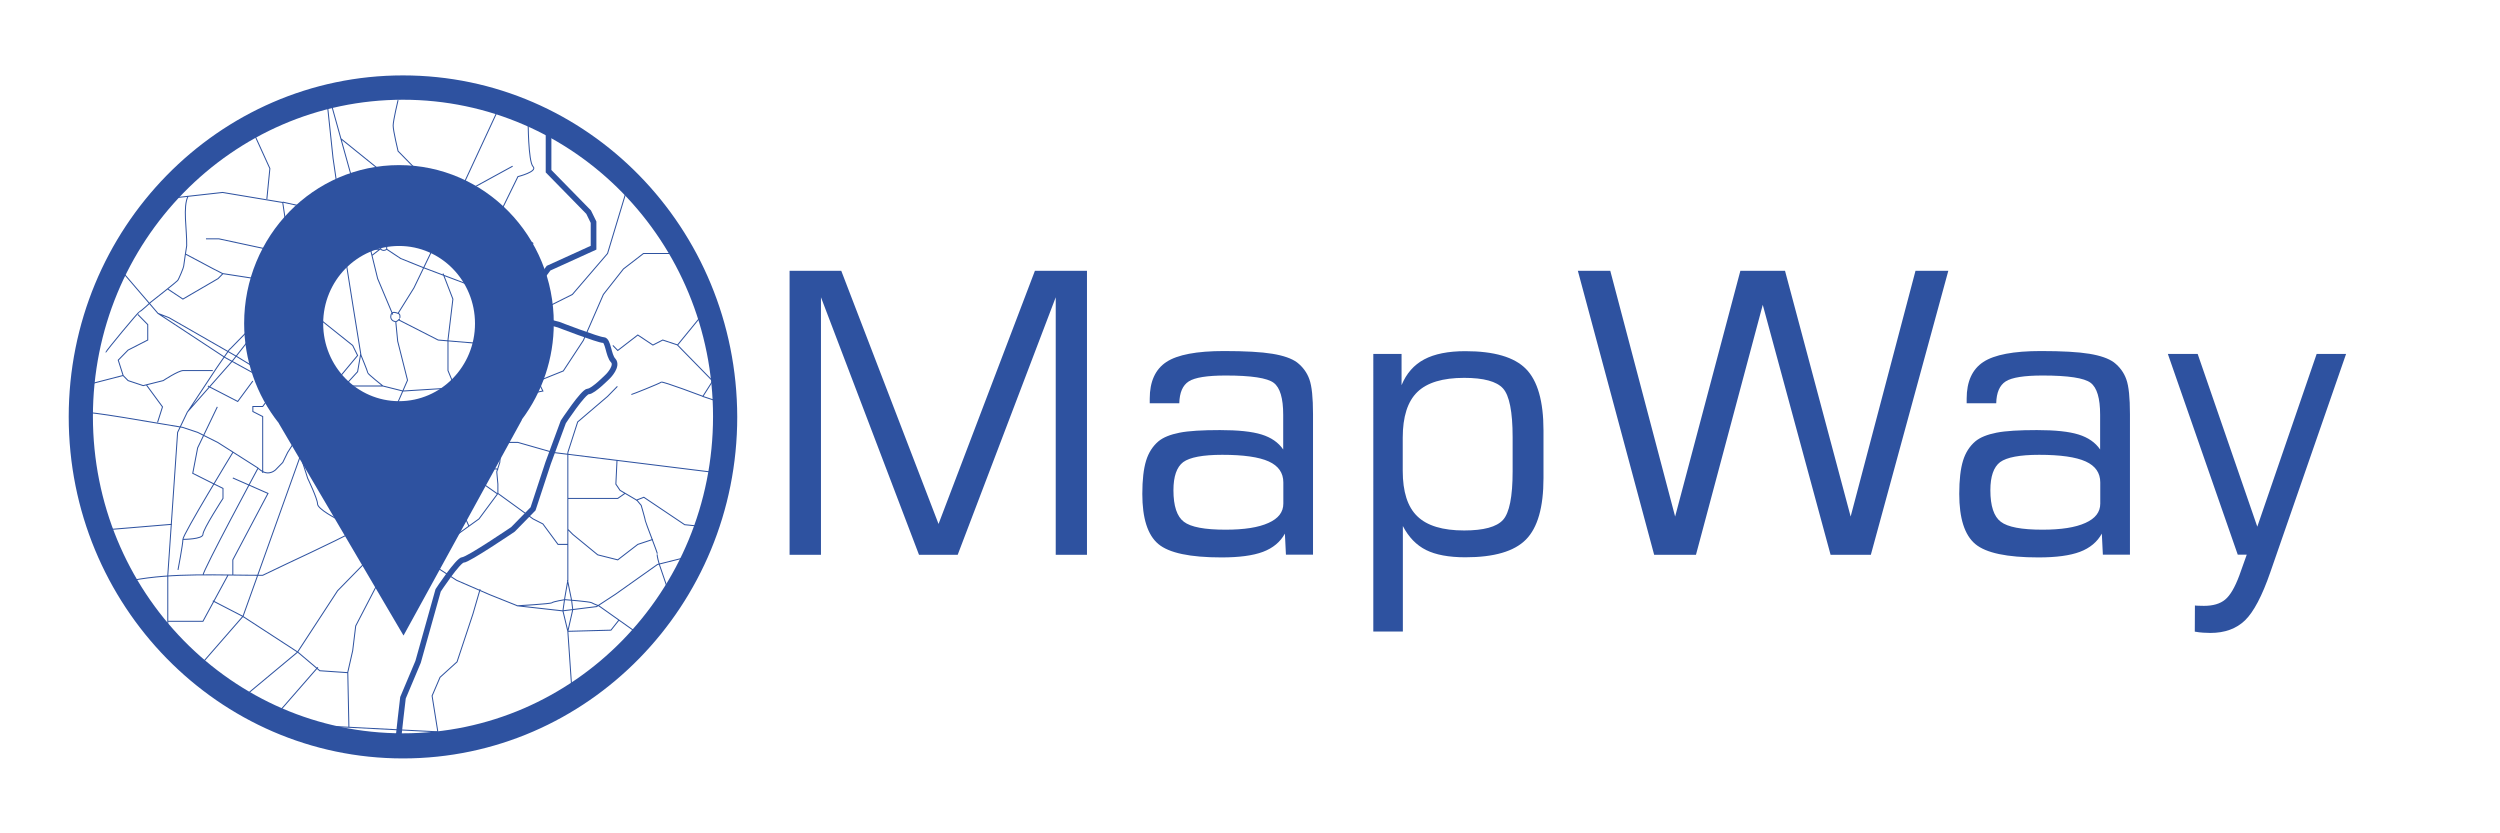 <?xml version="1.0" encoding="utf-8"?>
<!-- Generator: Adobe Illustrator 23.0.1, SVG Export Plug-In . SVG Version: 6.00 Build 0)  -->
<svg version="1.1"
	 id="SVGRoot" xmlns:cc="http://creativecommons.org/ns#" xmlns:dc="http://purl.org/dc/elements/1.1/" xmlns:inkscape="http://www.inkscape.org/namespaces/inkscape" xmlns:rdf="http://www.w3.org/1999/02/22-rdf-syntax-ns#" xmlns:sodipodi="http://sodipodi.sourceforge.net/DTD/sodipodi-0.dtd" xmlns:svg="http://www.w3.org/2000/svg"
	 xmlns="http://www.w3.org/2000/svg" xmlns:xlink="http://www.w3.org/1999/xlink" x="0px" y="0px" viewBox="0 0 1920 640"
	 style="enable-background:new 0 0 1920 640;" xml:space="preserve">
<style type="text/css">
	.st0{fill:none;stroke:#2E52A0;stroke-width:1.5;}
	.st1{fill:none;stroke:#2E52A0;stroke-width:0.265;}
	.st2{fill:#2E52A0;}
	.st3{enable-background:new    ;}
	.st4{fill:none;}
</style>
<sodipodi:namedview  bordercolor="#666666" borderopacity="1.0" id="base" inkscape:current-layer="layer1" inkscape:cx="1046.0453" inkscape:cy="351.09194" inkscape:document-units="px" inkscape:pageopacity="0.0" inkscape:pageshadow="2" inkscape:window-height="1001" inkscape:window-maximized="1" inkscape:window-width="1920" inkscape:window-x="-9" inkscape:window-y="-9" inkscape:zoom="0.7" pagecolor="#ffffff" showgrid="false">
	</sodipodi:namedview>
<g id="layer1" inkscape:groupmode="layer" inkscape:label="Layer 1">
	<g id="g5256" transform="matrix(2.904,0,0,2.967,18.215,-76.796)">
		<path id="path5228" inkscape:connector-curvature="0" class="st0" d="M99,218.4c0-1.3,1.3-11.9,1.3-11.9l4-9.3l5.3-18.5
			c0,0,5.3-7.9,6.6-7.9c1.3,0,13.2-7.9,13.2-7.9l5.3-5.3l4-11.9l4-10.6c0,0,5.3-7.9,6.6-7.9s5.3-4,5.3-4s2.6-2.6,1.3-4
			c-1.3-1.3-1.3-5.3-2.6-5.3s-11.9-4-11.9-4l-5.3-1.3l-1.3-4v-4l4-5.3l11.9-5.3v-6.6l-1.3-2.6l-10.6-10.6v-4v-7.9"/>
		
			<path id="path5248" inkscape:connector-curvature="0" sodipodi:nodetypes="ccccccccccccccccccccccccccsccccccccccccccccscccccccccccccsccccccccsccccccccccccccccsccccccccccccccccccccccccccccccssccccccccccscccccccccccsccccccccccccccccccccccccccccccsccccccscscsccccsccscccsccccccsccccccccccccccccccccccccccccccccscccccccccccccccccccccccccccccccsccccccccccccccccccccccccccccccccccccccccccccccccccccccccccccccccccccsccccccccccccccccccccccccccccccccccccccccccccccccccccccccccccccccccccccccccccccccccccccccccccccccccccccccccccccccccccccccccccccccccccccccc" class="st1" d="
			M161.9,155.4l2.1-0.8l10.8,7.1l5,0.5 M143.9,154.9h13.2l1.9-1.3 M143.9,162.9l1.3,1.3l6.6,5.3l5.3,1.3l5.3-4l4-1.3 M99,108.6
			l10.6,5.3l15.9,1.3l5.3-2.6 M110.9,96.7l2.6,6.6l-1.3,10.6v7.9l1.9,4.5 M109.5,79.5l1.3,1.9 M102.9,68.9l4,1.3c0,0,1.3,4,1.3,5.3
			s1.3,4,1.3,4l19.8-10.6 M124.1,84.8l6.6-13.2c0,0,5.3-1.3,4-2.6c-1.3-1.3-1.3-11.9-1.3-11.9 M83.9,61.8l12.4,9.8l4,2.6l1.3,4
			l4.8,1.9 M112.2,83.5l-5.3-1.3l-2.6-7.9v-4L99,65c0,0-1.3-5.3-1.3-6.6s1.3-6.6,1.3-6.6 M77.8,198.6l-10.6,11.9 M55.3,174.8v-4
			l9.3-17.2l-9.3-4 M23.3,162.9l15.9-1.3 M48.7,125.8l7.9,4l4-5.3 M42.1,165.5c0,0,5.3,0,5.3-1.3s5.3-9.3,5.3-9.3v-2.6L50,151
			l-5.3-2.6l1.3-6.6l2.6-5.3l2.6-5.3 M55.3,143c0,0-13.2,21.2-13.2,22.5s-1.3,7.9-1.3,7.9 M17.5,125.3l8.7-2.2 M32.5,125.6l4.2,5.6
			l-1.3,4 M30.2,107.3l2.6,2.6v4l-2.6,1.3l-2.6,1.3l-2.6,2.6l1.3,4l1.3,1.3l4,1.3l5.3-1.3c0,0,4-2.6,5.3-2.6h5.3H50 M76.5,79.5
			l1.3,14.6h4 M63.2,115.2l5.3-2.6l6.6-6.6l11.9,9.3l1.3,2.6l-7.9,9.3 M38.1,100.7l4,2.6l9.3-5.3l1.3-1.3 M42.9,91.7l7.1,3.7
			l2.6,1.3l17.2,2.6 M70.6,91.7l-19-4h-3.4 M64.3,77.4l0.8-7.9l-4-8.6 M156.9,145.1l-0.3,6.1l1.1,1.6l4.5,2.6l1.1,1.3
			c0,0,1.1,3.7,1.1,4s3.4,8.7,3.2,8.7c-0.3,0,0.5,2.6,0.5,2.6l3.7,10.6 M143.9,166.8V143 M102.4,159.9l1.9,1.6l0.3,0.5 M96.3,166.8
			c0,1.3,1.3,0,1.3,0v-2.6c0,0,11.9-4,11.9-2.6c0,1.3-1.3,6.6-1.3,6.6 M99,170.8l6.6-1.3l5.3-2.6h1.3 M110.9,139l-0.5,5.8
			 M119.3,149.6l6.1,4.2 M115.1,156.2l1.6-5.6c0,0,2.6-1.1,2.6-1.3s0.5-2.4,0.5-2.4 M109.3,155.7l5.8,0.5l2.6,5.8 M102.7,151.2
			c0,0,3.7,2.4,4,2.1c0.3-0.3,2.6-0.3,2.6-0.3 M94.7,157l2.9-1.9l4.5-1.3 M95.3,146.7l-1.3,3.2l7.4,10.8 M96.6,163.7l5.8-3.7
			l-0.3-6.4l1.9-6.6 M109.3,150.7v5.6l0.8,2.9l2.6,4l0.5,2.1 M113.8,147.5l5.6-0.5l6.1,0.3 M99,141.7l4.8,3.2h3.2h6.9
			c-0.3,0,1.9,0.5,1.9,0.5s2.1,0.8,2.1,0.5s1.9-4.5,1.9-4.5 M106.9,139v8.7 M92.9,146.7h10.8l0.8,1.1c0,0,4.5,0.3,4.8,0
			s0.5-1.3,0.5-1.3s2.6,0.5,2.9,0.8s1.3,0.3,1.3,0.3s0.5,3.4,0.3,3.4h-3.7l-1.3-0.3v-2.9 M21.7,117.1c0-0.3,8.7-10.6,9-10.6
			s2.9-2.4,2.9-2.4s6.9-5.3,7.1-5.6c0.3-0.3,1.6-3.4,1.6-3.7c0-0.3,0.8-5.3,0.8-5.3c0.1-4.2-1.1-10.1,0.4-12.9 M89.2,117.9
			c0,0-4.2-25.4-4.2-25.7s-0.8-9.3-0.8-9.3l-2.4-16.1l-1.4-13 M84.1,126.6l4.2-4.5l0.8-4.5c0,0,1.9,4.5,1.9,4.8s4,3.4,4,3.4
			 M60.6,112.6l19.8,14.6 M173,115.2l-4-1.3l-2.6,1.3l-4-2.6l-5.3,4l-1.3-1.3 M179.7,128.5c0,0-10.8-4-11.1-3.7s-7.7,3.2-7.9,3.2
			 M183.6,129.8l-4-1.3l2.6-4l-9.3-9.3l6.6-7.9v-4 M143.9,143l2.6-7.9l7.9-6.6l2.6-2.6 M109.5,215.2L108,206l2.1-4.8l4.5-4l4.2-12.4
			l1.9-6.4 M143.9,189.3l11.4-0.3l2.1-2.6 M130.4,182.7c0,0,9-0.5,9.3-0.8s3.4-0.8,3.4-0.8s6.6,0.5,7.1,0.8s1.9,0.8,1.9,0.8
			l11.1,7.7 M143.9,189.3l1.3-5.6l-0.3-2.4l-1.1-5.3 M125.4,153.6l9.3,6.6l2.6,1.3l4,5.3h2.6v9.3l-0.8,4.5l-0.5,3.4l1.3,5.3
			l1.3,18.5 M64.8,128.7l9.5,6.9 M67.2,125.8l-4,5.3h-2.6v1.3l2.6,1.3v14.6 M83.1,160.2l4-5.3l4-2.6 M87,162.9l-4-2.6
			c0,0-5.3-2.6-5.3-4c0-1.3-2.6-6.6-2.6-6.6l-1.3-4l1.3-5.3 M77.8,131.1L91,139h4 M74.6,140.1l7.1,4.2l5.3,4l5.3,1.3 M126.2,142.2
			l-0.3,3.4l-0.8,2.4l0.3,3.2v2.4l-5,6.6l-7.1,5l-1.6,3.2l-4.2,3.4 M106.9,139h4l4.8,2.1l10.6,1.1l0.8-1.9 M95,139l4,2.6l7.9-2.6v-4
			 M97.6,169.5l1.6,0.8l1.6,2.4l1.6-0.3l3.2-0.8l2.6,0.5l6.3,4l8.7,3.7l7.4,2.9l11.9,1.3l9-1.1l5-3.2l11.1-7.7l10.6-2.6 M86,214.2
			l-0.3-14.3l1.3-5.6l0.8-6.4l9.8-18.5l-1.3-0.3 M77.5,213.7l21.7,1.1l10.1,0.5l4.5,2.1 M50,181.4l7.9,4l14.6,9.3l5.8,4.8l7.4,0.5
			 M38.1,186.7h9.3l6.6-11.9 M47.4,174.8C47.4,173.5,62,147,62,147 M80.4,127.1l-4,4l-4,7.9l-2.6,4l-1.3,2.6l-1.9,1.9
			c0,0-0.8,0.8-2.1,0.8c-1.3,0-2.6-1.3-2.6-1.3l-10.6-6.6l-5.3-2.6l-4-1.3l-15.9-2.6c0,0-7.5-1.2-8.9-1.2 M47.4,197.3L58,185.4
			l19.8-54.2l4-4 M81.8,127.1c1.3,0,5.3-1.3,5.3-1.3H95l5.3,1.3l21.2-1.3l14.6-1.3l6.6-2.6l5.3-7.9l5.3-11.9l5.3-6.6l5.3-4h7.9
			 M125.4,136.4l-4-2.6l-2.6-2.6l-4-1.3l-1.3,1.3l-1.3,4 M128.1,103.3v4l6.6,13.2l1.3,4l1.3,2.6l-6.6,1.3l-2.6,1.3l-2.6,6.6l2.6,1.3
			l-1.3,2.6 M118.8,83.5l15.9,5.3 M134.7,88.8l-6.6,14.6 M110.9,83.5h7.9 M96,90.4l3.7,2.4l6.1,2.4l22.2,8.2h2.6h2.6l6.6,1.3
			l5.3-2.6l9.3-10.6l5.3-17.2 M91,86.9l3.4,2.4v1.1c0.5,0.4,1.1,0.4,1.6,0c0-0.7,0-1.1-0.3-1.3c-0.5-0.1-1-0.1-1.3,0.3 M91.8,90.4
			h2.4L92.1,92 M68.5,78.2l11.9,2.6 M90.8,86.9l-10.3-6.1 M97.6,107.3l-4-9.3l-4.2-16.8l-7.9-27.8 M99,107l4.2-6.6l10.3-20.9
			l11.9-25.1 M95,157.6l-3.4-5.3l1.1-4.2l2.9-9.8l1.1-3.2l4.8-10.8l-2.6-10.1l-0.5-5c0.1,0,1.2-0.8,1.1-0.8s0.2-1.1-0.3-1.3
			c-0.2-0.1-1.1-0.5-1.6-0.3c-0.3,0.1-0.5,0.5-0.5,0.8c-0.1,0.4,0,0.8,0.3,1.1c0.2,0.3,0.8,0.4,1.1,0.5 M69.6,126.1l13.5,1.1
			l6.6,2.6l6.6,5.3h4h9.3h2.6l11.9,5.3h6.6l9.3,2.6l43.7,5.3 M26.3,96.5l9.2,10.5l17.7,11.4l13.8,7.4l2.6,0.3l-13.2-7.9l-18-10.1
			l-2.9-1.1 M54.5,116.3l9.5-9.5l5.8-7.4l1.3-5.3 M43.4,132.4l7.7-11.4l3.4-4.8 M38.1,188v-13.2l2.6-37l2.6-5.3l11.9-13.2l15.9-19.8
			v-4l-2.6-17.2l-15.9-2.6L40.7,77 M28.8,176.1c10.7-2,22.7-1.3,34.4-1.3c8.4-4,17.4-7.9,25.1-11.9l1.3-2.6l5.3-2.6l1.3,4v7.9
			l-5.3,1.3l-7.9,7.9l-10.6,15.9l-14.6,11.9C46.9,198.6,35.3,191.6,28.8,176.1z"/>
		<path id="path4579-9" inkscape:connector-curvature="0" class="st2" d="M100.3,45.4c-48.8,0-88.4,39.6-88.4,88.4l0,0
			c0,48.8,39.6,88.4,88.4,88.4l0,0c48.8,0,88.4-39.6,88.4-88.4l0,0C188.6,84.9,149.1,45.4,100.3,45.4L100.3,45.4L100.3,45.4z
			 M100.3,51.7c45.3,0,82,36.7,82,82l0,0c0,45.3-36.7,82-82,82l0,0c-45.3,0-82-36.7-82-82l0,0C18.3,88.5,55,51.7,100.3,51.7
			L100.3,51.7L100.3,51.7z"/>
	</g>
	<path id="path3745-7" inkscape:connector-curvature="0" class="st2" d="M306.5,126.8c-65.7,0-119,54.5-119,121.6
		c0,27.9,9.4,55,26.7,76.7h-0.1l47.9,81.5l47.9,81.5l45.5-82.9l45.5-82.9h-0.2c15.9-21.2,24.6-47.1,24.6-73.9
		C425.5,181.3,372.2,126.8,306.5,126.8L306.5,126.8z M306.5,188.9c32.2,0,58.3,26.7,58.3,59.6s-26.1,59.6-58.3,59.6l0,0
		c-32.2,0-58.3-26.7-58.3-59.6l0,0C248.2,215.6,274.3,188.9,306.5,188.9z"/>
	<g id="flowRoot339" transform="matrix(7.739,0,0,7.01,-4549.139,-1223.402)">
	</g>
	<g id="flowRoot347">
	</g>
</g>
<g class="st3">
	<path class="st2" d="M606.4,426.1V208h39.7l74.7,194.4l74-194.4h40v218.1h-24V228.3l-75.3,197.8h-29.7l-75.3-197.8v197.8H606.4z"/>
	<path class="st2" d="M986.8,409.8c-3.5,6.4-9.1,11.1-16.8,14c-7.7,2.9-18.3,4.3-31.9,4.3c-24.1,0-40.3-3.4-48.5-10.3
		s-12.3-19.7-12.3-38.5c0-10.8,1-19.3,2.9-25.5s5.1-11.1,9.4-14.8c3.7-3.1,9.2-5.3,16.3-6.7s17.5-2,31-2c14,0,24.6,1.1,32,3.4
		c7.4,2.3,12.9,6.1,16.6,11.5v-26.7c0-12.6-2.4-20.8-7.3-24.5c-4.9-3.7-17.1-5.6-36.8-5.6c-14.3,0-23.7,1.5-28.4,4.5
		c-4.7,3-7.1,8.6-7.3,16.8h-22.7v-3.5c0-13.2,4.3-22.6,12.8-28.2c8.5-5.6,23.3-8.4,44.2-8.4c16.3,0,28.7,0.7,37.2,2.1
		c8.5,1.4,14.8,3.6,18.9,6.6c4.5,3.5,7.7,7.9,9.5,13c1.9,5.2,2.8,14.1,2.8,26.7v108h-20.8L986.8,409.8z M985.6,386.8v-16.3
		c0-7.3-3.7-12.7-11.2-16.1c-7.5-3.4-19.4-5.1-35.7-5.1c-14.9,0-24.9,1.9-30,5.6c-5,3.8-7.5,11-7.5,21.6c0,12.1,2.7,20.2,8,24.2
		c5.3,4.1,16,6.1,32,6.1c14.4,0,25.3-1.7,33-5.2C981.8,398.2,985.6,393.3,985.6,386.8z"/>
	<path class="st2" d="M1054.6,271.8h21.8v24c3.7-9,9.5-15.6,17.4-19.8c7.9-4.2,18.4-6.3,31.6-6.3c22,0,37.5,4.5,46.5,13.6
		c9,9.1,13.5,24.9,13.5,47.3v36.6c0,22.4-4.5,38.1-13.5,47.2c-9,9.1-24.5,13.6-46.5,13.6c-12.7,0-22.8-1.9-30.2-5.6
		s-13.4-9.9-17.8-18.4v81h-22.7V271.8z M1077.3,361.6c0,16,3.7,27.7,11.2,34.9c7.5,7.3,19.5,10.9,36,10.9c14.9,0,24.9-2.7,29.8-8.1
		c4.9-5.4,7.4-17.8,7.4-37.2v-26.4c0-19.5-2.5-32-7.4-37.4c-4.9-5.4-14.9-8.1-29.8-8.1c-16.5,0-28.5,3.6-36,10.9
		c-7.5,7.3-11.2,19-11.2,35.1V361.6z"/>
	<path class="st2" d="M1211.8,208h24.9l49.8,188.7l50.1-188.7h34.3l50.4,188.7l49.8-188.7h25.2l-59.5,218.1h-30.9l-52.1-192
		l-51.3,192h-32.1L1211.8,208z"/>
	<path class="st2" d="M1614.2,409.8c-3.5,6.4-9.1,11.1-16.8,14c-7.7,2.9-18.3,4.3-31.9,4.3c-24.1,0-40.3-3.4-48.5-10.3
		s-12.3-19.7-12.3-38.5c0-10.8,1-19.3,2.9-25.5s5.1-11.1,9.4-14.8c3.7-3.1,9.2-5.3,16.3-6.7s17.5-2,31-2c14,0,24.6,1.1,32,3.4
		c7.4,2.3,12.9,6.1,16.6,11.5v-26.7c0-12.6-2.4-20.8-7.3-24.5c-4.9-3.7-17.1-5.6-36.8-5.6c-14.3,0-23.7,1.5-28.4,4.5
		c-4.7,3-7.1,8.6-7.3,16.8h-22.7v-3.5c0-13.2,4.3-22.6,12.8-28.2c8.5-5.6,23.3-8.4,44.2-8.4c16.3,0,28.7,0.7,37.2,2.1
		c8.5,1.4,14.8,3.6,18.9,6.6c4.5,3.5,7.7,7.9,9.5,13c1.9,5.2,2.8,14.1,2.8,26.7v108h-20.8L1614.2,409.8z M1613,386.8v-16.3
		c0-7.3-3.7-12.7-11.2-16.1c-7.5-3.4-19.4-5.1-35.7-5.1c-14.9,0-24.9,1.9-30,5.6c-5,3.8-7.5,11-7.5,21.6c0,12.1,2.7,20.2,8,24.2
		c5.3,4.1,16,6.1,32,6.1c14.4,0,25.3-1.7,33-5.2C1609.2,398.2,1613,393.3,1613,386.8z"/>
	<path class="st2" d="M1664.9,271.8h22.9l45.8,132.7l45.6-132.7h22.6l-58.2,167.7c-6.3,18.2-12.8,30.5-19.4,36.9s-15.5,9.7-26.6,9.7
		c-1.7,0-3.5-0.1-5.5-0.2c-2-0.1-4.2-0.4-6.5-0.8l0.1-20.1c0.7,0.1,1.5,0.2,2.6,0.2c1,0,2.5,0.1,4.3,0.1c7,0,12.5-1.6,16.3-4.8
		c3.9-3.2,7.5-9.4,10.9-18.5l5.7-16h-6.9L1664.9,271.8z"/>
</g>
<rect x="1449" y="766.6" class="st4" width="5" height="4"/>
<rect x="1359" y="-337.4" class="st4" width="542" height="323"/>
</svg>

